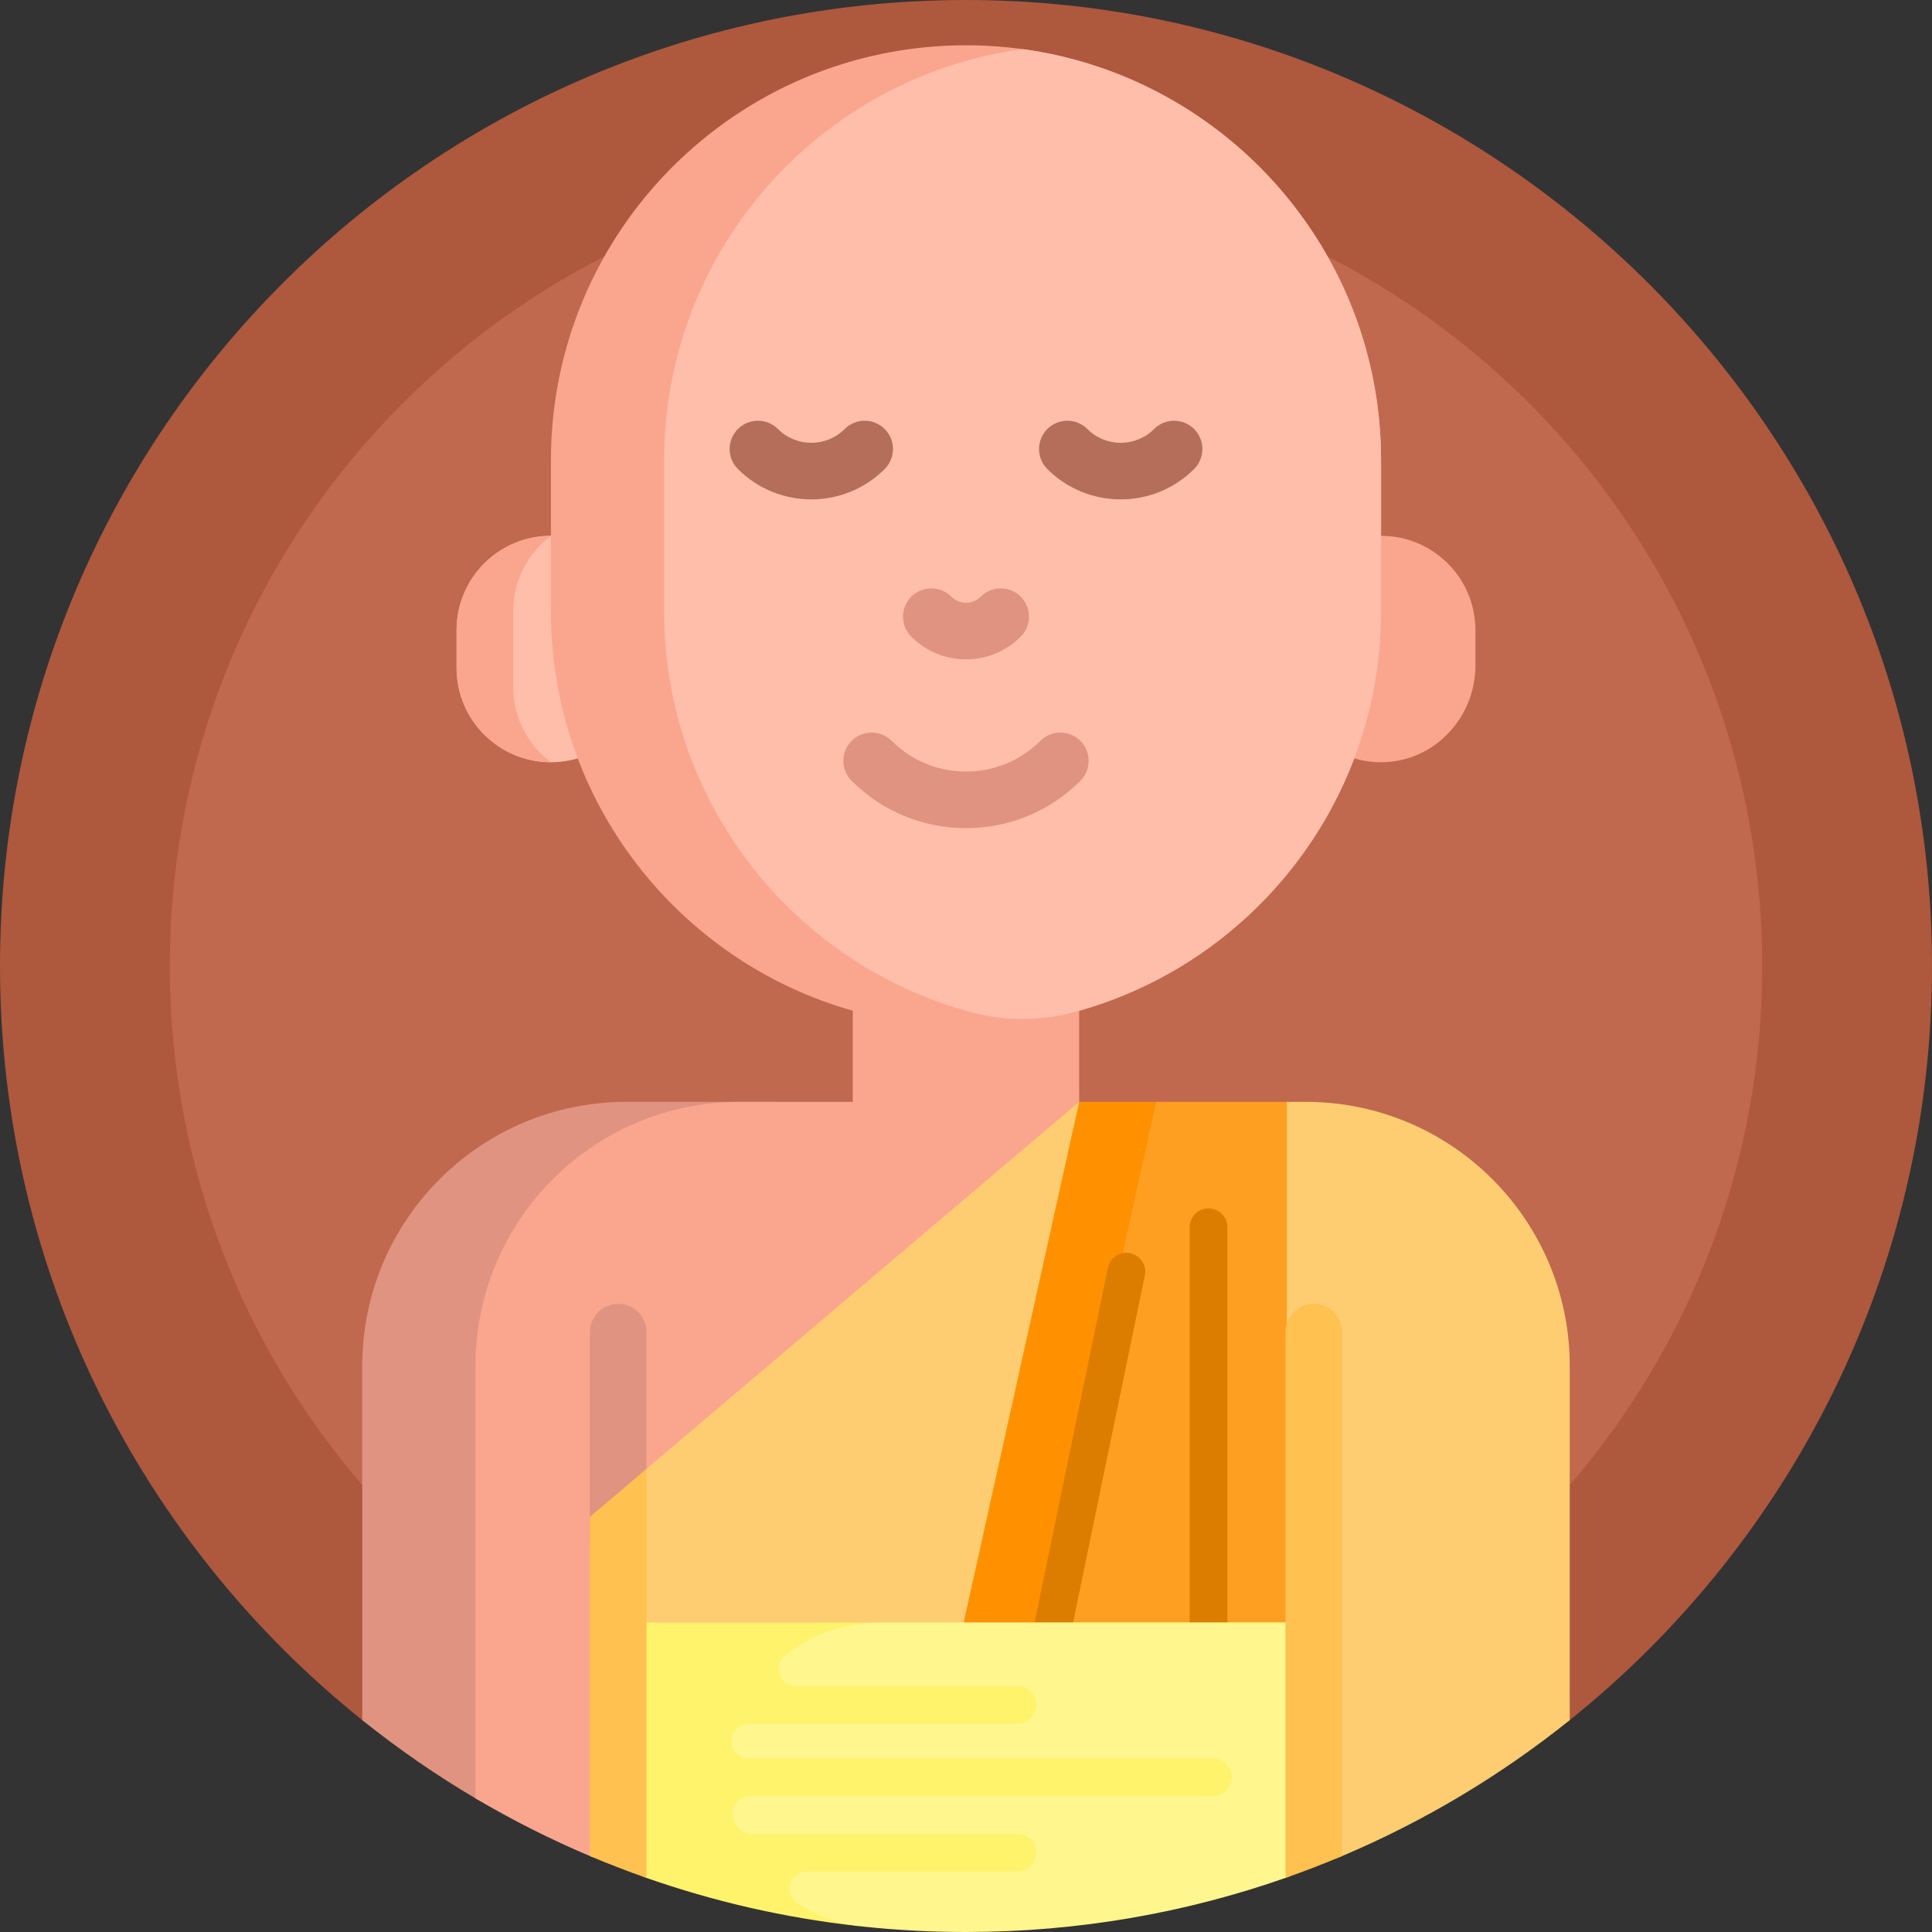 <svg id="Capa_1" enable-background="new 0 0 512 512" height="512" viewBox="0 0 512 512" width="512" xmlns="http://www.w3.org/2000/svg"><rect x="0" y="0" width="512" height="512" fill="#333333" stroke="none"/><g><path d="m0 256c0-141.309 114.492-255.877 255.772-256 139.138-.121 253.526 111.885 256.18 250.997 1.583 82.97-36.315 157.154-96.171 205.03-1.265 1.012-3.057 1.008-4.343.023-43.096-32.98-96.979-52.575-155.438-52.575-58.405 0-112.242 19.559-155.318 52.483-1.358 1.038-3.248 1.042-4.582-.026-58.583-46.914-96.1-119.041-96.1-199.932z" fill="#ae583e"/><path d="m467 256c0 116.532-94.468 211-211 211s-211-94.468-211-211 94.468-211 211-211 211 94.468 211 211z" fill="#c0694e"/><path d="m146 202c-13.807 0-25-11.193-25-25v-10c0-13.807 11.193-25 25-25 13.807 0 25 11.193 25 25v10c0 13.807-11.193 25-25 25z" fill="#ffbeaa"/><path d="m126.292 476.754c-10.611-6.248-20.732-13.239-30.292-20.902v-93.852c0-38.66 31.34-70 70-70h41c-38.66 0-70 31.34-70 70v108.577c0 5.495-5.973 8.965-10.708 6.177z" fill="#e09380"/><path d="m121 177v-10c0-13.806 11.192-24.999 24.998-25-6.071 4.561-9.998 11.822-9.998 20v20c0 8.178 3.927 15.439 9.998 20-13.806-.001-24.998-11.194-24.998-25zm124.099 228.979c22.589 0 40.901-18.312 40.901-40.901v-97.219c33.586-9.499 60.641-34.551 72.895-66.883 2.403.711 4.956 1.071 7.601 1.019 13.712-.266 24.504-11.875 24.504-25.59v-9.405c0-13.807-11.193-25-25-25v-20c0-60.751-49.249-110-110-110-60.751 0-110 49.249-110 110v40c0 50.351 33.83 92.8 80 105.859v24.141h-30c-38.66 0-70 31.34-70 70v114.583c9.862 5.825 20.149 11.007 30.803 15.489 3.143 1.322 6.619-1.007 6.619-4.416 0-45.109 36.568-81.677 81.677-81.677z" fill="#faa68e"/><path d="m366 122v40c0 50.792-34.425 93.543-81.216 106.195-9.023 2.44-18.545 2.44-27.568 0-46.791-12.652-81.216-55.403-81.216-106.195v-40c0-55.663 41.345-101.669 95-108.985 53.655 7.316 95 53.322 95 108.985z" fill="#ffbeaa"/><path d="m241.5 168.731c-2.929-2.93-2.929-7.678 0-10.607 2.929-2.928 7.678-2.928 10.606 0 1.042 1.042 2.424 1.616 3.893 1.616s2.851-.574 3.893-1.616c2.929-2.928 7.678-2.928 10.606 0 2.929 2.93 2.929 7.678 0 10.607-3.875 3.875-9.024 6.009-14.5 6.009s-10.623-2.134-14.498-6.009zm44.803 27.601c-2.929-2.928-7.678-2.928-10.606 0-10.861 10.861-28.532 10.861-39.394 0-2.929-2.928-7.678-2.928-10.606 0-2.929 2.93-2.929 7.678 0 10.607 8.354 8.354 19.329 12.531 30.303 12.531s21.949-4.177 30.303-12.531c2.929-2.929 2.929-7.677 0-10.607z" fill="#e09380"/><path d="m234.446 113.697c2.929 2.929 2.928 7.678 0 10.606-5.361 5.36-12.403 8.041-19.445 8.041s-14.084-2.681-19.445-8.041c-2.929-2.929-2.929-7.678 0-10.606 2.93-2.93 7.677-2.929 10.607-.001 4.874 4.873 12.804 4.873 17.678 0 2.927-2.928 7.676-2.927 10.605.001zm82 0c-2.929-2.929-7.678-2.93-10.607-.001-4.874 4.873-12.804 4.873-17.678 0-2.93-2.928-7.677-2.929-10.607.001-2.929 2.929-2.928 7.678 0 10.606 5.361 5.36 12.403 8.041 19.445 8.041s14.084-2.681 19.445-8.041c2.93-2.928 2.931-7.677.002-10.606z" fill="#b46e5a"/><path d="m171.322 353.032v55.468c0 4.142-3.358 7.5-7.5 7.5s-7.5-3.358-7.5-7.5v-55.468c0-4.142 3.358-7.5 7.5-7.5s7.5 3.358 7.5 7.5z" fill="#e09380"/><path d="m416 362v93.852c-18.238 14.621-38.522 26.796-60.352 36.029-3.257 1.378-6.756 2.098-10.292 2.098h-92.536c-49.153 0-88.999-39.846-88.999-88.999 0-5.926 2.605-11.551 7.124-15.384l115.055-97.596 4.766 2.851h44.872l5.362-2.851h5c38.66 0 70 31.34 70 70z" fill="#ffcd71"/><path d="m310.028 296.382-31.688 142.788h-25l32.66-147.17h20.512c2.303 0 4.015 2.133 3.516 4.382z" fill="#ff9100"/><path d="m341 292v147.17h-67.234l32.66-147.17z" fill="#ff9f22"/><path d="m325.277 325.223v111.085c0 2.761-2.239 5-5 5-2.761 0-5-2.239-5-5v-111.085c0-2.761 2.239-5 5-5 2.761 0 5 2.239 5 5zm-25.766 6.882c-2.704-.559-5.35 1.18-5.909 3.884l-22.498 108.783c-.559 2.704 1.18 5.35 3.884 5.909s5.35-1.18 5.909-3.884l22.498-108.783c.56-2.705-1.179-5.35-3.884-5.909z" fill="#dd7d00"/><path d="m345.866 430v59.554c-27.961 10.484-58.244 16.218-89.866 16.218-7.801 0-15.521-.349-23.144-1.032-1.816-.163-3.627 5.884-5.433 5.683-19.488-2.165-38.315-6.517-56.232-12.805-3.028-1.063-5.057-3.922-5.057-7.132v-60.486z" fill="#fff36c"/><path d="m345.866 430v60.662c0 3.102-1.959 5.866-4.885 6.895-26.591 9.355-55.192 14.443-84.981 14.443-9.104 0-18.096-.475-26.955-1.402-6.493-.68-12.498-2.863-17.677-6.184-3.85-2.468-2.162-8.414 2.412-8.414h55.622c2.611 0 4.943-1.909 5.191-4.509.284-2.982-2.053-5.491-4.977-5.491h-70.576c-1.986 0-3.734-1.29-4.345-3.179-.114-.352-.223-.707-.327-1.063-.845-2.883 1.384-5.758 4.388-5.758h122.475c2.611 0 4.943-1.909 5.191-4.509.284-2.982-2.053-5.491-4.977-5.491h-123.017c-2.977 0-5.154-2.809-4.412-5.692l.015-.059c.522-2.025 2.348-3.441 4.439-3.441h70.932c2.611 0 4.943-1.909 5.191-4.509.285-2.982-2.053-5.491-4.977-5.491h-58.676c-4.341 0-6.193-5.469-2.784-8.156 6.875-5.419 15.553-8.652 24.986-8.652z" fill="#fff68e"/><path d="m156.322 402 15-12.724v108.387c-5.075-1.778-10.077-3.711-15-5.794zm191.856-56.468c-4.142 0-7.5 3.358-7.5 7.5v144.631c5.075-1.778 10.077-3.711 15-5.795v-138.836c0-4.142-3.357-7.5-7.5-7.5z" fill="#ffc14f"/></g></svg>